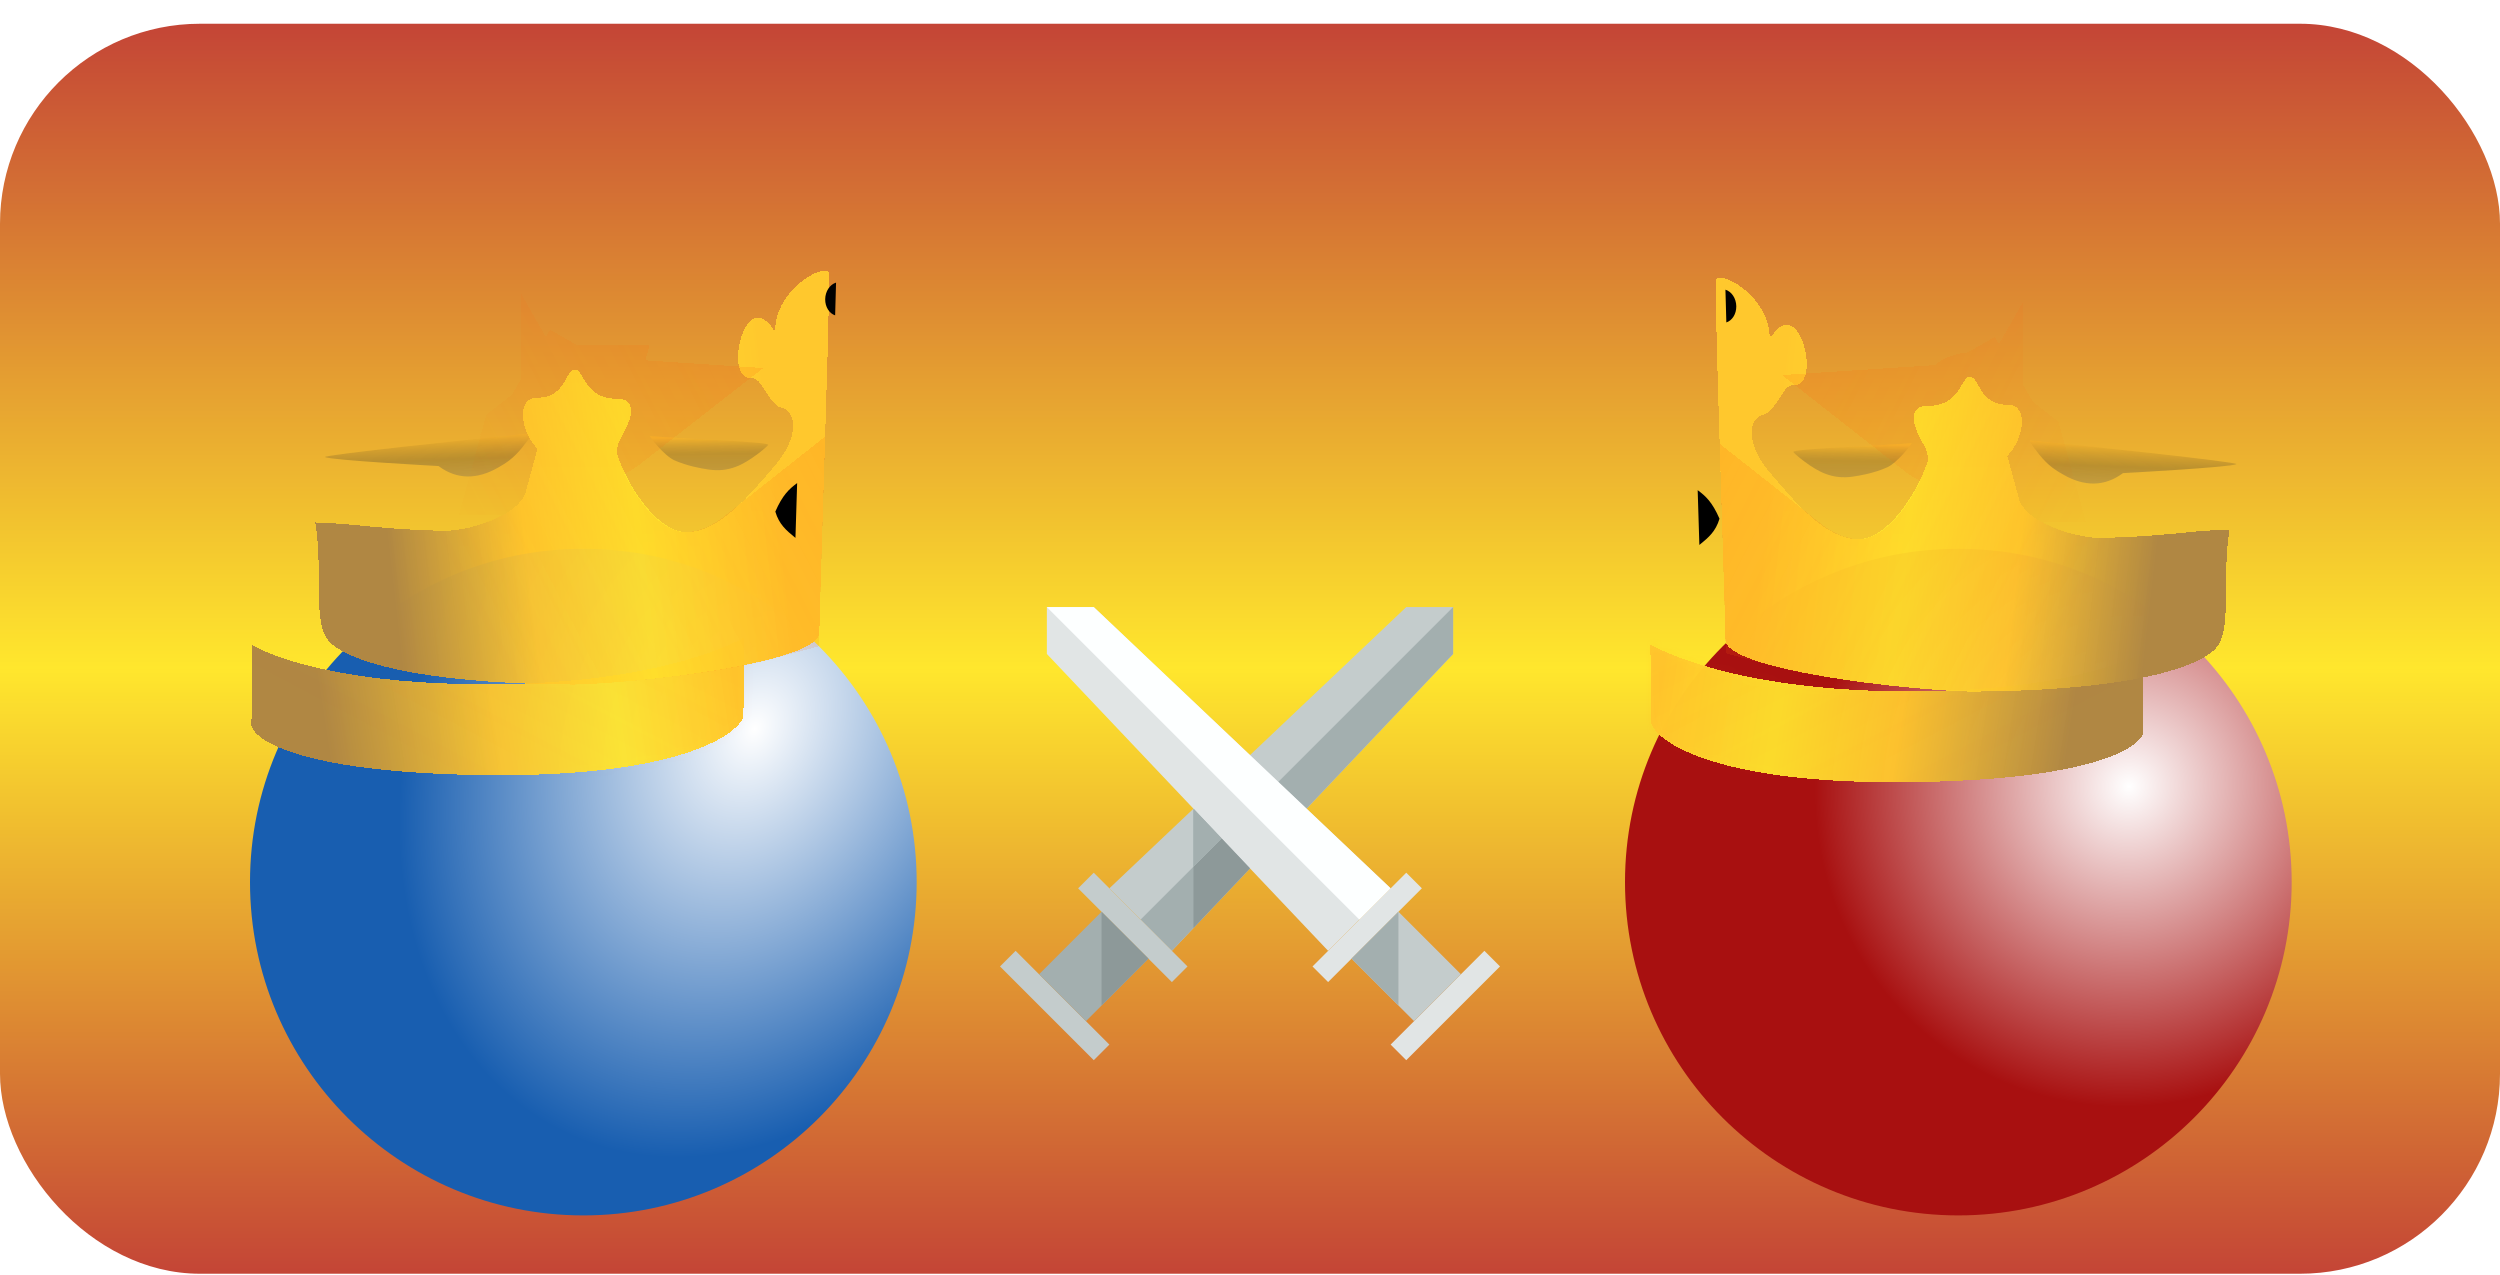 <svg width="300" height="153" viewBox="0 0 300 153" fill="none" xmlns="http://www.w3.org/2000/svg">
<rect y="2.849" width="300" height="150" rx="24" fill="url(#paint0_linear_1832_2957)"/>
<circle cx="70" cy="105.85" r="40" fill="url(#paint1_radial_1832_2957)"/>
<circle cx="235" cy="105.85" r="40" fill="url(#paint2_radial_1832_2957)"/>
<path d="M174.374 72.85H168.749L133.124 106.6L140.624 114.1L174.374 78.475V72.85Z" fill="#C4CCCC"/>
<path d="M174.374 72.85L136.874 110.35L140.624 114.1L174.374 78.475V72.85Z" fill="#A3AFAF"/>
<path d="M129.375 106.601L140.625 117.85L142.5 115.976L131.25 104.726L129.375 106.601Z" fill="#C4CCCC"/>
<path d="M120 115.976L131.25 127.225L133.125 125.351L121.875 114.101L120 115.976Z" fill="#C4CCCC"/>
<path d="M132.188 109.412L124.688 116.912L130.313 122.537L137.813 115.037L132.188 109.412Z" fill="#A3AFAF"/>
<path d="M125.624 72.85V78.475L159.374 114.1L166.874 106.6L131.249 72.85H125.624Z" fill="#E1E5E5"/>
<path d="M159.375 117.849L170.625 106.599L168.75 104.724L157.501 115.974L159.375 117.849Z" fill="#E1E5E5"/>
<path d="M168.75 127.224L180 115.974L178.125 114.099L166.876 125.349L168.75 127.224Z" fill="#E1E5E5"/>
<path d="M125.624 72.85L163.124 110.35L166.874 106.6L131.249 72.85H125.624Z" fill="#FDFFFF"/>
<path d="M162.186 115.036L169.687 122.537L175.312 116.911L167.812 109.411L162.186 115.036Z" fill="#C4CCCC"/>
<path d="M137.812 115.037L132.187 109.412V120.662L137.812 115.037Z" fill="#8D9999"/>
<path d="M167.812 109.412L162.187 115.037L167.812 120.662V109.412Z" fill="#A3AFAF"/>
<path d="M143.214 111.366L149.999 104.203L146.604 100.62L143.214 104.01V111.366Z" fill="#8D9999"/>
<path d="M146.604 100.62L143.214 97.041V104.01L146.604 100.62Z" fill="#A3AFAF"/>
<path d="M146.604 100.62L143.214 97.041V104.01L146.604 100.62Z" fill="#A3AFAF"/>
<g filter="url(#filter0_d_1832_2957)">
<mask id="path-19-inside-1_1832_2957" fill="white">
<path d="M40.298 70.442L40.17 80.021C40.493 81.939 46.654 85.821 68.716 86.016C90.777 86.21 98.235 81.46 99.206 79.061L99.334 69.481C99.334 69.481 90.29 75.026 68.862 75.108C52.638 75.169 43.84 72.361 40.298 70.442Z"/>
</mask>
<path d="M40.298 70.442L40.17 80.021C40.493 81.939 46.654 85.821 68.716 86.016C90.777 86.21 98.235 81.46 99.206 79.061L99.334 69.481C99.334 69.481 90.29 75.026 68.862 75.108C52.638 75.169 43.84 72.361 40.298 70.442Z" fill="url(#paint3_linear_1832_2957)" shape-rendering="crispEdges"/>
<path d="M40.17 80.021L28.171 80.216C28.162 80.935 28.216 81.651 28.335 82.356L40.17 80.021ZM40.298 70.442L46.254 59.852C42.565 57.853 38.036 57.986 34.346 60.202C30.656 62.419 28.356 66.388 28.299 70.637L40.298 70.442ZM68.862 75.108L68.552 87.108L68.862 75.108ZM99.334 69.481L111.333 69.286C111.391 64.96 109.116 61.008 105.379 58.94C101.642 56.873 97.022 57.01 93.285 59.301L99.334 69.481ZM99.206 79.061L110.31 83.278C110.881 81.868 111.184 80.372 111.204 78.866L99.206 79.061ZM68.716 86.016L69.177 74.016L69.177 74.016L68.716 86.016ZM52.168 79.826L52.296 70.246L28.299 70.637L28.171 80.216L52.168 79.826ZM34.342 81.031C40.214 84.214 51.188 87.174 68.552 87.108L69.172 63.107C54.089 63.164 47.466 60.509 46.254 59.852L34.342 81.031ZM68.552 87.108C80.305 87.063 89.022 85.517 95.078 83.805C98.102 82.95 100.442 82.06 102.149 81.308C103.001 80.932 103.693 80.592 104.231 80.31C104.499 80.169 104.729 80.043 104.921 79.934C105.017 79.879 105.103 79.829 105.18 79.784C105.219 79.761 105.255 79.739 105.289 79.719C105.306 79.709 105.322 79.699 105.338 79.689C105.345 79.685 105.353 79.68 105.361 79.675C105.364 79.673 105.37 79.67 105.372 79.668C105.377 79.665 105.383 79.662 99.334 69.481C93.285 59.301 93.291 59.298 93.296 59.294C93.298 59.293 93.303 59.29 93.307 59.288C93.314 59.283 93.321 59.279 93.328 59.275C93.341 59.267 93.354 59.259 93.366 59.252C93.391 59.237 93.414 59.223 93.435 59.211C93.476 59.186 93.509 59.167 93.534 59.154C93.582 59.126 93.597 59.118 93.577 59.129C93.536 59.151 93.354 59.245 93.024 59.39C92.365 59.68 91.105 60.181 89.189 60.723C85.366 61.803 78.847 63.07 69.172 63.107L68.552 87.108ZM87.336 69.677L87.208 79.256L111.204 78.866L111.333 69.286L87.336 69.677ZM88.102 74.844C88.716 73.326 89.515 72.376 89.924 71.944C90.371 71.472 90.694 71.257 90.731 71.233C90.789 71.194 90.225 71.565 88.646 72.052C85.49 73.026 79.445 74.106 69.177 74.016L68.254 98.016C80.049 98.12 88.763 96.922 95.093 94.97C98.258 93.994 101.119 92.74 103.538 91.142C105.662 89.739 108.706 87.241 110.31 83.278L88.102 74.844ZM69.177 74.016C58.704 73.923 52.819 72.948 49.889 72.115C48.402 71.692 48.119 71.428 48.463 71.654C48.646 71.774 49.223 72.175 49.883 72.964C50.502 73.705 51.598 75.276 52.004 77.687L28.335 82.356C29.243 87.74 33.118 90.676 34.864 91.825C37.144 93.325 39.841 94.403 42.693 95.214C48.44 96.85 56.666 97.914 68.254 98.016L69.177 74.016Z" fill="url(#paint4_linear_1832_2957)" fill-opacity="0.27" mask="url(#path-19-inside-1_1832_2957)"/>
</g>
<path d="M80.947 55.245C82.446 55.911 84.127 56.216 85.051 56.347C87.537 56.698 89.181 55.762 90.845 54.535C90.845 54.535 91.862 53.781 92.178 53.395C92.493 53.009 81.701 52.647 77.952 52.327C78.028 52.472 79.675 54.681 80.947 55.245Z" fill="url(#paint5_linear_1832_2957)" fill-opacity="0.5"/>
<path d="M62.696 53.661C61.569 55.077 60.625 55.626 59.723 56.139C57.295 57.518 54.869 57.601 52.623 55.926C52.623 55.926 39.63 55.228 39.001 54.845C38.626 54.616 57.439 52.593 63.807 52C63.769 52.191 63.523 52.623 62.696 53.661Z" fill="url(#paint6_linear_1832_2957)" fill-opacity="0.5"/>
<g filter="url(#filter1_d_1832_2957)">
<path d="M40.429 68.887C42.371 71.16 50.525 74.052 69.832 74.146C77.721 73.986 99.325 71.509 99.325 67.93C99.325 64.35 100.501 32.387 100.501 24.85C100.501 23.35 94.001 26.35 94.001 31.85C90.501 25.85 87.788 37.35 91.001 37.35C92.568 37.35 92.501 39.35 94.501 40.85C96.802 41.213 96.843 44.534 94.001 47.85C91.001 51.35 87.384 55.786 83.5 55.85C79.849 55.909 76.236 50.23 75.001 46.35C75.001 45.7 75.21 45.062 75.544 44.495C76.455 42.949 77.918 39.85 75.001 39.85C71.114 39.85 71.081 36.35 70.001 36.35C68.78 36.35 69.001 39.727 65.422 39.727C62.871 39.727 63.501 43.85 65.501 45.85L64.001 51.35C62.501 54.35 56.641 55.742 54.33 55.696C49.831 55.606 47 55.35 42 54.85L38.838 54.696C39.815 61.018 38.488 66.615 40.429 68.887Z" fill="url(#paint7_linear_1832_2957)" shape-rendering="crispEdges"/>
<path d="M72.496 42.758C72.486 42.762 72.476 42.767 72.467 42.771L72.398 42.702M72.496 42.758L72.398 42.702M72.496 42.758L72.398 42.702M72.496 42.758C72.994 42.53 73.438 42.252 73.816 41.956L70.737 41.756M72.398 42.702L70.737 41.756M72.398 42.702L70.737 41.756M72.398 42.702L70.523 40.827C70.625 40.929 70.67 40.997 70.684 41.022M70.737 41.756C70.751 41.541 70.741 41.398 70.738 41.35C70.725 41.16 70.696 41.057 70.684 41.022M70.737 41.756C70.713 42.114 70.624 42.673 70.331 43.328C70.247 43.335 70.162 43.34 70.077 43.344C69.954 43.022 69.873 42.715 69.82 42.433C69.763 42.126 69.738 41.849 69.732 41.618C69.727 41.448 69.731 41.303 69.738 41.187M70.737 41.756L65.501 45.85L65.261 46.727C65.797 46.721 66.511 46.62 67.291 46.289C67.428 46.23 67.568 46.164 67.709 46.091C67.816 46.035 67.92 45.976 68.021 45.915C68.046 45.525 68.093 45.146 68.158 44.777C67.84 44.545 67.551 44.305 67.287 44.063C66.612 43.447 66.103 42.823 65.724 42.297C65.59 42.11 65.469 41.931 65.362 41.766C65.212 41.536 65.09 41.335 65.002 41.188C64.922 41.056 64.909 41.032 64.897 41.013C64.887 40.996 64.879 40.982 64.829 40.899C64.805 40.859 64.796 40.843 64.796 40.843C64.796 40.843 64.8 40.851 64.808 40.863C64.827 40.892 64.904 41.007 65.03 41.164C65.105 41.257 65.217 41.389 65.368 41.543C65.47 41.646 65.589 41.76 65.726 41.877C66.239 42.315 67.073 42.863 68.198 43.152C68.314 43.181 68.432 43.208 68.553 43.232C68.633 42.994 68.72 42.762 68.813 42.537C69.029 42.011 69.278 41.522 69.541 41.075L69.738 41.187M70.737 41.756L70.009 41.341L70.737 41.756ZM70.684 41.022C70.692 41.036 70.691 41.037 70.684 41.021C70.676 41.004 70.678 41.004 70.684 41.022ZM69.738 41.187C69.744 41.096 69.751 41.023 69.757 40.972C69.79 40.7 69.84 40.52 69.863 40.45M69.738 41.187L69.541 41.075C69.673 40.85 69.779 40.645 69.842 40.5C69.851 40.48 69.858 40.463 69.863 40.45M69.863 40.45C69.872 40.428 69.875 40.417 69.875 40.417C69.874 40.417 69.87 40.428 69.863 40.45ZM83.406 62.849C87.263 62.786 90.391 60.933 92.559 59.218C92.501 61.086 92.451 62.772 92.412 64.178C90.886 64.599 88.889 65.024 86.563 65.42C80.528 66.447 73.567 67.065 69.983 67.145C60.68 67.095 54.357 66.372 50.296 65.49C48.414 65.082 47.13 64.663 46.31 64.322C46.292 63.983 46.278 63.555 46.271 63.009C46.268 62.79 46.267 62.553 46.265 62.301C48.76 62.508 51.045 62.636 53.983 62.695C56.203 62.739 59.138 62.178 61.723 61.223C63.975 60.391 68.173 58.47 70.243 54.331L70.563 53.691L70.563 53.688C71.228 54.854 71.987 55.995 72.823 57.042C73.859 58.34 75.178 59.705 76.788 60.785C78.382 61.855 80.643 62.894 83.406 62.849ZM46.421 65.32C46.421 65.32 46.417 65.308 46.411 65.281C46.419 65.306 46.421 65.319 46.421 65.32Z" stroke="url(#paint8_linear_1832_2957)" stroke-opacity="0.27" stroke-width="14" shape-rendering="crispEdges"/>
</g>
<g filter="url(#filter2_d_1832_2957)">
<path fill-rule="evenodd" clip-rule="evenodd" d="M99.657 55.97C98.684 56.688 97.904 57.411 97.039 59.392C97.488 60.93 98.378 61.662 99.325 62.44C99.368 62.475 99.411 62.51 99.454 62.546C99.51 60.664 99.58 58.42 99.657 55.97Z" fill="black"/>
</g>
<path fill-rule="evenodd" clip-rule="evenodd" d="M100.326 33.912C99.589 34.138 99.034 34.95 99.023 35.909C99.013 36.838 99.518 37.614 100.217 37.844C100.256 36.481 100.293 35.162 100.326 33.912Z" fill="black"/>
<g filter="url(#filter3_d_1832_2957)">
<mask id="path-27-inside-2_1832_2957" fill="white">
<path d="M267.08 71.291L267.208 80.871C266.885 82.788 260.724 86.671 238.662 86.865C216.601 87.06 209.143 82.31 208.172 79.911L208.044 70.331C208.044 70.331 217.088 75.876 238.516 75.957C254.739 76.019 263.538 73.211 267.08 71.291Z"/>
</mask>
<path d="M267.08 71.291L267.208 80.871C266.885 82.788 260.724 86.671 238.662 86.865C216.601 87.06 209.143 82.31 208.172 79.911L208.044 70.331C208.044 70.331 217.088 75.876 238.516 75.957C254.739 76.019 263.538 73.211 267.08 71.291Z" fill="url(#paint9_linear_1832_2957)" shape-rendering="crispEdges"/>
<path d="M267.208 80.871L279.207 81.066C279.216 81.785 279.161 82.5 279.043 83.205L267.208 80.871ZM267.08 71.291L261.124 60.701C264.813 58.702 269.342 58.836 273.032 61.052C276.722 63.268 279.022 67.237 279.078 71.486L267.08 71.291ZM238.516 75.957L238.826 87.958L238.516 75.957ZM208.044 70.331L196.045 70.136C195.987 65.81 198.262 61.857 201.999 59.79C205.736 57.722 210.356 57.86 214.092 60.151L208.044 70.331ZM208.172 79.911L197.068 84.128C196.497 82.718 196.194 81.221 196.174 79.716L208.172 79.911ZM238.662 86.865L238.201 74.865L238.201 74.865L238.662 86.865ZM255.21 80.676L255.082 71.096L279.078 71.486L279.207 81.066L255.21 80.676ZM273.036 81.881C267.164 85.064 256.19 88.024 238.826 87.958L238.206 63.957C253.289 64.014 259.912 61.358 261.124 60.701L273.036 81.881ZM238.826 87.958C227.072 87.913 218.356 86.367 212.3 84.655C209.276 83.8 206.936 82.91 205.229 82.158C204.377 81.782 203.685 81.442 203.147 81.16C202.878 81.019 202.649 80.892 202.457 80.783C202.361 80.729 202.275 80.679 202.198 80.633C202.159 80.611 202.123 80.589 202.089 80.569C202.072 80.558 202.056 80.549 202.04 80.539C202.033 80.534 202.025 80.53 202.017 80.525C202.013 80.523 202.008 80.519 202.006 80.518C202 80.515 201.995 80.511 208.044 70.331C214.092 60.151 214.087 60.147 214.082 60.144C214.08 60.143 214.075 60.14 214.071 60.138C214.064 60.133 214.057 60.129 214.05 60.125C214.037 60.117 214.024 60.109 214.011 60.101C213.987 60.086 213.964 60.073 213.943 60.061C213.902 60.036 213.869 60.017 213.844 60.003C213.795 59.975 213.781 59.968 213.801 59.979C213.842 60 214.024 60.094 214.354 60.24C215.013 60.53 216.273 61.031 218.189 61.572C222.012 62.653 228.531 63.92 238.206 63.957L238.826 87.958ZM220.042 70.526L220.17 80.106L196.174 79.716L196.045 70.136L220.042 70.526ZM219.276 75.694C218.662 74.175 217.863 73.226 217.453 72.793C217.007 72.322 216.684 72.107 216.647 72.082C216.589 72.044 217.153 72.415 218.732 72.902C221.888 73.875 227.933 74.956 238.201 74.865L239.123 98.865C227.329 98.969 218.615 97.772 212.285 95.819C209.12 94.843 206.259 93.589 203.84 91.991C201.716 90.589 198.672 88.091 197.068 84.128L219.276 75.694ZM238.201 74.865C248.674 74.773 254.559 73.798 257.489 72.964C258.976 72.541 259.259 72.277 258.915 72.504C258.732 72.624 258.155 73.025 257.495 73.814C256.876 74.555 255.78 76.126 255.374 78.537L279.043 83.205C278.135 88.59 274.26 91.525 272.514 92.674C270.233 94.174 267.537 95.252 264.685 96.064C258.938 97.7 250.711 98.763 239.123 98.865L238.201 74.865Z" fill="url(#paint10_linear_1832_2957)" fill-opacity="0.27" mask="url(#path-27-inside-2_1832_2957)"/>
</g>
<path d="M226.431 56.095C224.932 56.761 223.251 57.066 222.327 57.197C219.841 57.548 218.197 56.612 216.533 55.385C216.533 55.385 215.516 54.63 215.2 54.244C214.885 53.858 225.677 53.496 229.426 53.177C229.35 53.322 227.703 55.53 226.431 56.095Z" fill="url(#paint11_linear_1832_2957)" fill-opacity="0.5"/>
<path d="M244.682 54.511C245.809 55.927 246.753 56.476 247.655 56.988C250.082 58.368 252.509 58.45 254.755 56.775C254.755 56.775 267.748 56.078 268.377 55.694C268.752 55.465 249.939 53.443 243.571 52.849C243.609 53.041 243.855 53.473 244.682 54.511Z" fill="url(#paint12_linear_1832_2957)" fill-opacity="0.5"/>
<g filter="url(#filter4_d_1832_2957)">
<path d="M266.948 69.737C265.007 72.01 256.853 74.901 237.546 74.996C229.657 74.836 208.053 72.359 208.053 68.779C208.053 65.2 206.877 33.236 206.877 25.7C206.877 24.2 213.377 27.2 213.377 32.7C216.877 26.7 219.59 38.2 216.377 38.2C214.81 38.2 214.877 40.2 212.877 41.7C210.576 42.062 210.535 45.384 213.377 48.7C216.377 52.2 219.994 56.636 223.878 56.699C227.529 56.759 231.142 51.08 232.377 47.2C232.377 46.549 232.168 45.912 231.833 45.344C230.923 43.799 229.46 40.7 232.377 40.7C236.264 40.7 236.297 37.2 237.377 37.2C238.598 37.2 238.377 40.576 241.956 40.576C244.507 40.576 243.877 44.7 241.877 46.7L243.377 52.2C244.877 55.2 250.737 56.592 253.048 56.546C257.547 56.456 260.378 56.199 265.378 55.699L268.54 55.545C267.563 61.868 268.89 67.465 266.948 69.737Z" fill="url(#paint13_linear_1832_2957)" shape-rendering="crispEdges"/>
<path d="M234.882 43.607C234.892 43.612 234.902 43.616 234.911 43.62L234.98 43.552M234.882 43.607L234.98 43.552M234.882 43.607L234.98 43.552M234.882 43.607C234.384 43.379 233.94 43.102 233.562 42.805L236.641 42.605M234.98 43.552L236.641 42.605M234.98 43.552L236.641 42.605M234.98 43.552L236.855 41.676C236.753 41.779 236.708 41.847 236.694 41.872M236.641 42.605C236.627 42.391 236.637 42.248 236.64 42.2C236.653 42.009 236.682 41.907 236.694 41.872M236.641 42.605C236.665 42.964 236.754 43.522 237.047 44.177C237.131 44.184 237.216 44.19 237.301 44.194C237.423 43.872 237.505 43.564 237.558 43.282C237.615 42.975 237.639 42.699 237.646 42.468C237.651 42.298 237.647 42.152 237.64 42.036M236.641 42.605L241.877 46.7L242.117 47.577C241.581 47.571 240.866 47.47 240.087 47.138C239.95 47.08 239.81 47.014 239.669 46.94C239.562 46.884 239.458 46.826 239.357 46.765C239.332 46.375 239.285 45.996 239.22 45.627C239.538 45.395 239.827 45.154 240.091 44.913C240.766 44.297 241.275 43.673 241.654 43.146C241.788 42.96 241.909 42.78 242.016 42.616C242.166 42.385 242.288 42.185 242.376 42.038C242.455 41.906 242.469 41.882 242.481 41.862C242.491 41.845 242.499 41.832 242.549 41.749C242.573 41.709 242.582 41.693 242.582 41.693C242.582 41.693 242.578 41.7 242.57 41.713C242.551 41.741 242.474 41.857 242.348 42.014C242.273 42.106 242.161 42.239 242.01 42.393C241.908 42.496 241.789 42.609 241.652 42.727C241.139 43.165 240.305 43.713 239.18 44.001C239.064 44.031 238.946 44.057 238.825 44.081C238.745 43.843 238.658 43.612 238.565 43.387C238.348 42.861 238.1 42.371 237.837 41.924L237.64 42.036M236.641 42.605L237.369 42.191L236.641 42.605ZM236.694 41.872C236.686 41.886 236.687 41.886 236.694 41.871C236.702 41.854 236.7 41.853 236.694 41.872ZM237.64 42.036C237.634 41.946 237.627 41.873 237.621 41.822C237.588 41.55 237.538 41.37 237.515 41.3M237.64 42.036L237.837 41.924C237.705 41.7 237.599 41.495 237.536 41.35C237.527 41.329 237.52 41.312 237.515 41.3M237.515 41.3C237.506 41.277 237.503 41.266 237.503 41.267C237.503 41.267 237.508 41.278 237.515 41.3ZM223.972 63.699C220.115 63.636 216.987 61.782 214.819 60.068C214.876 61.936 214.927 63.621 214.966 65.028C216.492 65.449 218.489 65.874 220.815 66.27C226.85 67.296 233.811 67.915 237.395 67.995C246.698 67.945 253.021 67.221 257.082 66.34C258.964 65.932 260.248 65.513 261.067 65.171C261.086 64.833 261.1 64.405 261.107 63.859C261.11 63.639 261.111 63.403 261.113 63.151C258.618 63.358 256.333 63.486 253.395 63.545C251.174 63.589 248.24 63.028 245.655 62.073C243.403 61.241 239.205 59.32 237.135 55.18L236.815 54.541L236.815 54.538C236.15 55.704 235.39 56.844 234.555 57.891C233.519 59.189 232.2 60.554 230.59 61.635C228.996 62.705 226.735 63.744 223.972 63.699ZM260.957 66.169C260.957 66.17 260.961 66.158 260.967 66.131C260.959 66.155 260.957 66.169 260.957 66.169Z" stroke="url(#paint14_linear_1832_2957)" stroke-opacity="0.27" stroke-width="14" shape-rendering="crispEdges"/>
</g>
<g filter="url(#filter5_d_1832_2957)">
<path fill-rule="evenodd" clip-rule="evenodd" d="M207.721 56.819C208.694 57.538 209.474 58.26 210.339 60.242C209.89 61.78 209 62.511 208.052 63.289C208.01 63.325 207.967 63.36 207.923 63.395C207.868 61.514 207.798 59.269 207.721 56.819Z" fill="black"/>
</g>
<path fill-rule="evenodd" clip-rule="evenodd" d="M207.052 34.762C207.789 34.987 208.344 35.8 208.355 36.758C208.365 37.688 207.86 38.463 207.161 38.693C207.122 37.33 207.085 36.012 207.052 34.762Z" fill="black"/>
<defs>
<filter id="filter0_d_1832_2957" x="18.17" y="64.481" width="83.164" height="40.54" filterUnits="userSpaceOnUse" color-interpolation-filters="sRGB">
<feFlood flood-opacity="0" result="BackgroundImageFix"/>
<feColorMatrix in="SourceAlpha" type="matrix" values="0 0 0 0 0 0 0 0 0 0 0 0 0 0 0 0 0 0 127 0" result="hardAlpha"/>
<feOffset dx="-10" dy="7"/>
<feGaussianBlur stdDeviation="6"/>
<feComposite in2="hardAlpha" operator="out"/>
<feColorMatrix type="matrix" values="0 0 0 0 0 0 0 0 0 0 0 0 0 0 0 0 0 0 0.25 0"/>
<feBlend mode="normal" in2="BackgroundImageFix" result="effect1_dropShadow_1832_2957"/>
<feBlend mode="normal" in="SourceGraphic" in2="effect1_dropShadow_1832_2957" result="shape"/>
</filter>
<filter id="filter1_d_1832_2957" x="18.838" y="13.465" width="99.663" height="87.681" filterUnits="userSpaceOnUse" color-interpolation-filters="sRGB">
<feFlood flood-opacity="0" result="BackgroundImageFix"/>
<feColorMatrix in="SourceAlpha" type="matrix" values="0 0 0 0 0 0 0 0 0 0 0 0 0 0 0 0 0 0 127 0" result="hardAlpha"/>
<feOffset dx="-1" dy="8"/>
<feGaussianBlur stdDeviation="9.5"/>
<feComposite in2="hardAlpha" operator="out"/>
<feColorMatrix type="matrix" values="0 0 0 0 0 0 0 0 0 0 0 0 0 0 0 0 0 0 0.25 0"/>
<feBlend mode="normal" in2="BackgroundImageFix" result="effect1_dropShadow_1832_2957"/>
<feBlend mode="normal" in="SourceGraphic" in2="effect1_dropShadow_1832_2957" result="shape"/>
</filter>
<filter id="filter2_d_1832_2957" x="57.039" y="21.97" width="74.618" height="78.576" filterUnits="userSpaceOnUse" color-interpolation-filters="sRGB">
<feFlood flood-opacity="0" result="BackgroundImageFix"/>
<feColorMatrix in="SourceAlpha" type="matrix" values="0 0 0 0 0 0 0 0 0 0 0 0 0 0 0 0 0 0 127 0" result="hardAlpha"/>
<feOffset dx="-4" dy="2"/>
<feGaussianBlur stdDeviation="18"/>
<feComposite in2="hardAlpha" operator="out"/>
<feColorMatrix type="matrix" values="0 0 0 0 0 0 0 0 0 0 0 0 0 0 0 0 0 0 0.25 0"/>
<feBlend mode="normal" in2="BackgroundImageFix" result="effect1_dropShadow_1832_2957"/>
<feBlend mode="normal" in="SourceGraphic" in2="effect1_dropShadow_1832_2957" result="shape"/>
</filter>
<filter id="filter3_d_1832_2957" x="186.044" y="65.331" width="83.164" height="40.54" filterUnits="userSpaceOnUse" color-interpolation-filters="sRGB">
<feFlood flood-opacity="0" result="BackgroundImageFix"/>
<feColorMatrix in="SourceAlpha" type="matrix" values="0 0 0 0 0 0 0 0 0 0 0 0 0 0 0 0 0 0 127 0" result="hardAlpha"/>
<feOffset dx="-10" dy="7"/>
<feGaussianBlur stdDeviation="6"/>
<feComposite in2="hardAlpha" operator="out"/>
<feColorMatrix type="matrix" values="0 0 0 0 0 0 0 0 0 0 0 0 0 0 0 0 0 0 0.25 0"/>
<feBlend mode="normal" in2="BackgroundImageFix" result="effect1_dropShadow_1832_2957"/>
<feBlend mode="normal" in="SourceGraphic" in2="effect1_dropShadow_1832_2957" result="shape"/>
</filter>
<filter id="filter4_d_1832_2957" x="186.877" y="14.315" width="99.663" height="87.681" filterUnits="userSpaceOnUse" color-interpolation-filters="sRGB">
<feFlood flood-opacity="0" result="BackgroundImageFix"/>
<feColorMatrix in="SourceAlpha" type="matrix" values="0 0 0 0 0 0 0 0 0 0 0 0 0 0 0 0 0 0 127 0" result="hardAlpha"/>
<feOffset dx="-1" dy="8"/>
<feGaussianBlur stdDeviation="9.5"/>
<feComposite in2="hardAlpha" operator="out"/>
<feColorMatrix type="matrix" values="0 0 0 0 0 0 0 0 0 0 0 0 0 0 0 0 0 0 0.25 0"/>
<feBlend mode="normal" in2="BackgroundImageFix" result="effect1_dropShadow_1832_2957"/>
<feBlend mode="normal" in="SourceGraphic" in2="effect1_dropShadow_1832_2957" result="shape"/>
</filter>
<filter id="filter5_d_1832_2957" x="167.721" y="22.82" width="74.618" height="78.576" filterUnits="userSpaceOnUse" color-interpolation-filters="sRGB">
<feFlood flood-opacity="0" result="BackgroundImageFix"/>
<feColorMatrix in="SourceAlpha" type="matrix" values="0 0 0 0 0 0 0 0 0 0 0 0 0 0 0 0 0 0 127 0" result="hardAlpha"/>
<feOffset dx="-4" dy="2"/>
<feGaussianBlur stdDeviation="18"/>
<feComposite in2="hardAlpha" operator="out"/>
<feColorMatrix type="matrix" values="0 0 0 0 0 0 0 0 0 0 0 0 0 0 0 0 0 0 0.25 0"/>
<feBlend mode="normal" in2="BackgroundImageFix" result="effect1_dropShadow_1832_2957"/>
<feBlend mode="normal" in="SourceGraphic" in2="effect1_dropShadow_1832_2957" result="shape"/>
</filter>
<linearGradient id="paint0_linear_1832_2957" x1="150" y1="2.849" x2="150" y2="152.849" gradientUnits="userSpaceOnUse">
<stop stop-color="#C44536"/>
<stop offset="0.515" stop-color="#FFE72D"/>
<stop offset="1" stop-color="#C44536"/>
</linearGradient>
<radialGradient id="paint1_radial_1832_2957" cx="0" cy="0" r="1" gradientUnits="userSpaceOnUse" gradientTransform="translate(90.5 87.35) rotate(114.179) scale(53.712 40)">
<stop stop-color="white"/>
<stop offset="1" stop-color="#185EB0"/>
</radialGradient>
<radialGradient id="paint2_radial_1832_2957" cx="0" cy="0" r="1" gradientUnits="userSpaceOnUse" gradientTransform="translate(255.5 94.35) rotate(111.251) scale(38.626 37.665)">
<stop stop-color="white"/>
<stop offset="1" stop-color="#A81010"/>
</radialGradient>
<linearGradient id="paint3_linear_1832_2957" x1="47.229" y1="80.893" x2="103.405" y2="72.231" gradientUnits="userSpaceOnUse">
<stop offset="0.032" stop-color="#B08743"/>
<stop offset="0.391" stop-color="#FFC82D" stop-opacity="0.95"/>
<stop offset="0.648" stop-color="#FFE72D" stop-opacity="0.95"/>
<stop offset="0.905" stop-color="#FFC82D"/>
</linearGradient>
<linearGradient id="paint4_linear_1832_2957" x1="102.324" y1="72.126" x2="88.078" y2="99.175" gradientUnits="userSpaceOnUse">
<stop stop-color="#FF650B" stop-opacity="0.18"/>
<stop offset="1" stop-color="#FF650B" stop-opacity="0"/>
</linearGradient>
<linearGradient id="paint5_linear_1832_2957" x1="86.482" y1="57.709" x2="86.381" y2="49.731" gradientUnits="userSpaceOnUse">
<stop stop-color="#635E5E" stop-opacity="0.6"/>
<stop offset="0.41" stop-color="#6E592D" stop-opacity="0.7"/>
<stop offset="0.658" stop-color="#FFB928"/>
<stop offset="0.99" stop-color="#F9DD2E"/>
</linearGradient>
<linearGradient id="paint6_linear_1832_2957" x1="57.168" y1="57.428" x2="56.915" y2="51.022" gradientUnits="userSpaceOnUse">
<stop stop-color="#635E5E" stop-opacity="0.6"/>
<stop offset="0.38" stop-color="#6E592D" stop-opacity="0.8"/>
<stop offset="0.823" stop-color="#FFB928"/>
<stop offset="0.99" stop-color="#F9DD2E"/>
</linearGradient>
<linearGradient id="paint7_linear_1832_2957" x1="47.388" y1="55.894" x2="100.195" y2="49.821" gradientUnits="userSpaceOnUse">
<stop stop-color="#B08743"/>
<stop offset="0.31" stop-color="#FFC82D" stop-opacity="0.95"/>
<stop offset="0.566" stop-color="#FFE72D" stop-opacity="0.95"/>
<stop offset="0.887" stop-color="#FFC82D"/>
</linearGradient>
<linearGradient id="paint8_linear_1832_2957" x1="102.292" y1="44.131" x2="58.423" y2="66.632" gradientUnits="userSpaceOnUse">
<stop stop-color="#FF650B" stop-opacity="0.68"/>
<stop offset="1" stop-color="#FF650B" stop-opacity="0"/>
</linearGradient>
<linearGradient id="paint9_linear_1832_2957" x1="260.149" y1="81.743" x2="203.973" y2="73.08" gradientUnits="userSpaceOnUse">
<stop offset="0.032" stop-color="#B08743"/>
<stop offset="0.391" stop-color="#FFC82D" stop-opacity="0.95"/>
<stop offset="0.648" stop-color="#FFE72D" stop-opacity="0.95"/>
<stop offset="0.905" stop-color="#FFC82D"/>
</linearGradient>
<linearGradient id="paint10_linear_1832_2957" x1="205.054" y1="72.976" x2="219.3" y2="100.025" gradientUnits="userSpaceOnUse">
<stop stop-color="#FF650B" stop-opacity="0.18"/>
<stop offset="1" stop-color="#FF650B" stop-opacity="0"/>
</linearGradient>
<linearGradient id="paint11_linear_1832_2957" x1="220.896" y1="58.559" x2="220.997" y2="50.581" gradientUnits="userSpaceOnUse">
<stop stop-color="#635E5E" stop-opacity="0.6"/>
<stop offset="0.41" stop-color="#6E592D" stop-opacity="0.7"/>
<stop offset="0.658" stop-color="#FFB928"/>
<stop offset="0.99" stop-color="#F9DD2E"/>
</linearGradient>
<linearGradient id="paint12_linear_1832_2957" x1="250.21" y1="58.278" x2="250.463" y2="51.871" gradientUnits="userSpaceOnUse">
<stop stop-color="#635E5E" stop-opacity="0.6"/>
<stop offset="0.38" stop-color="#6E592D" stop-opacity="0.8"/>
<stop offset="0.823" stop-color="#FFB928"/>
<stop offset="0.99" stop-color="#F9DD2E"/>
</linearGradient>
<linearGradient id="paint13_linear_1832_2957" x1="259.99" y1="56.744" x2="207.183" y2="50.671" gradientUnits="userSpaceOnUse">
<stop stop-color="#B08743"/>
<stop offset="0.31" stop-color="#FFC82D" stop-opacity="0.95"/>
<stop offset="0.566" stop-color="#FFE72D" stop-opacity="0.95"/>
<stop offset="0.887" stop-color="#FFC82D"/>
</linearGradient>
<linearGradient id="paint14_linear_1832_2957" x1="205.086" y1="44.981" x2="248.955" y2="67.481" gradientUnits="userSpaceOnUse">
<stop stop-color="#FF650B" stop-opacity="0.68"/>
<stop offset="1" stop-color="#FF650B" stop-opacity="0"/>
</linearGradient>
</defs>
</svg>

